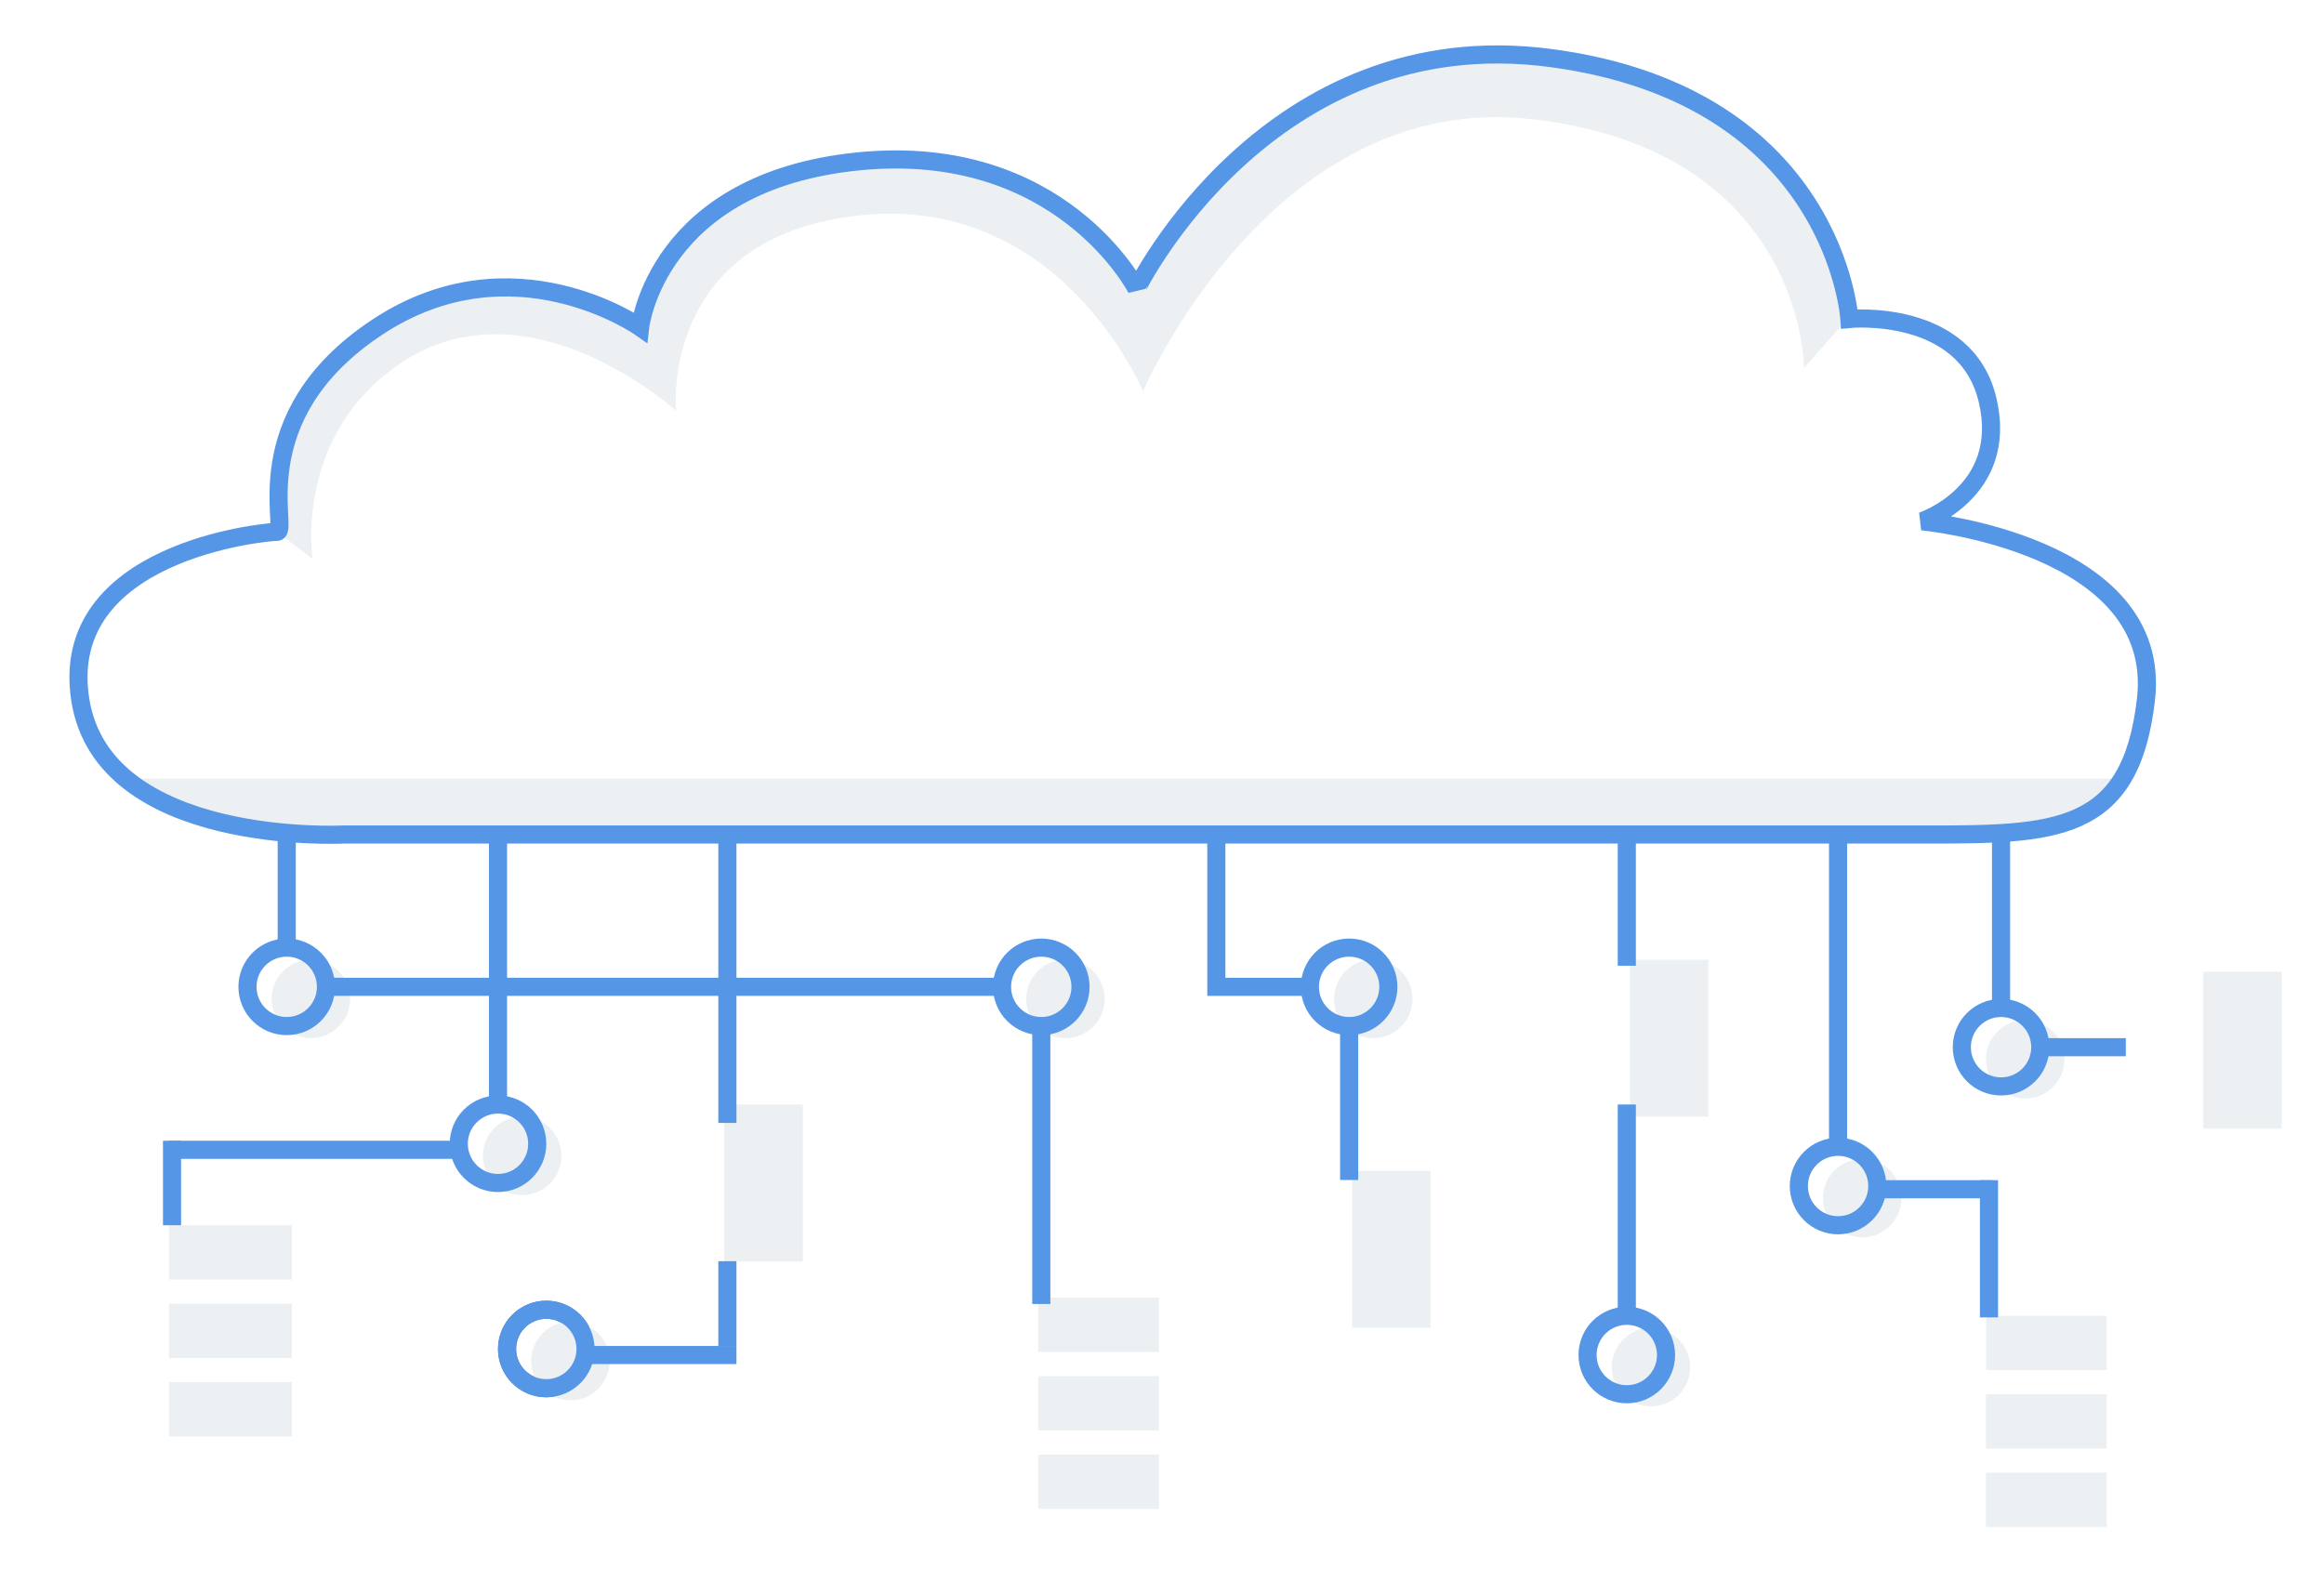 <svg width="385" height="260" viewBox="0 0 385 260" xmlns="http://www.w3.org/2000/svg" xmlns:xlink="http://www.w3.org/1999/xlink"><title>Group 2</title><defs><filter x="-50%" y="-50%" width="200%" height="200%" filterUnits="objectBoundingBox" id="q"><feOffset dy="4" in="SourceAlpha" result="shadowOffsetOuter1"/><feGaussianBlur stdDeviation="3.5" in="shadowOffsetOuter1" result="shadowBlurOuter1"/><feColorMatrix values="0 0 0 0 0 0 0 0 0 0 0 0 0 0 0 0 0 0 0.25 0" in="shadowBlurOuter1" result="shadowMatrixOuter1"/><feMerge><feMergeNode in="shadowMatrixOuter1"/><feMergeNode in="SourceGraphic"/></feMerge></filter><path id="a" d="M301 209h43v9h-43z"/><mask id="r" x="0" y="0" width="43" height="9" fill="#fff"><use xlink:href="#a"/></mask><path id="b" d="M301 222h43v9h-43z"/><mask id="s" x="0" y="0" width="43" height="9" fill="#fff"><use xlink:href="#b"/></mask><path id="c" d="M144 206h43v9h-43z"/><mask id="t" x="0" y="0" width="43" height="9" fill="#fff"><use xlink:href="#c"/></mask><path id="d" d="M144 219h43v9h-43z"/><mask id="u" x="0" y="0" width="43" height="9" fill="#fff"><use xlink:href="#d"/></mask><path id="e" d="M144 232h43v9h-43z"/><mask id="v" x="0" y="0" width="43" height="9" fill="#fff"><use xlink:href="#e"/></mask><path id="f" d="M301 235h43v9h-43z"/><mask id="w" x="0" y="0" width="43" height="9" fill="#fff"><use xlink:href="#f"/></mask><path id="g" d="M0 194h43v9H0z"/><mask id="x" x="0" y="0" width="43" height="9" fill="#fff"><use xlink:href="#g"/></mask><path id="h" d="M0 207h43v9H0z"/><mask id="y" x="0" y="0" width="43" height="9" fill="#fff"><use xlink:href="#h"/></mask><path id="i" d="M0 220h43v9H0z"/><mask id="z" x="0" y="0" width="43" height="9" fill="#fff"><use xlink:href="#i"/></mask><path id="j" d="M0 194h43v9H0z"/><mask id="A" x="0" y="0" width="43" height="9" fill="#fff"><use xlink:href="#j"/></mask><path id="k" d="M0 207h43v9H0z"/><mask id="B" x="0" y="0" width="43" height="9" fill="#fff"><use xlink:href="#k"/></mask><path id="l" d="M0 220h43v9H0z"/><mask id="C" x="0" y="0" width="43" height="9" fill="#fff"><use xlink:href="#l"/></mask><path id="m" d="M345 152h26v26h-26z"/><mask id="D" x="0" y="0" width="26" height="26" fill="#fff"><use xlink:href="#m"/></mask><path id="n" d="M250 150h26v26h-26z"/><mask id="E" x="0" y="0" width="26" height="26" fill="#fff"><use xlink:href="#n"/></mask><path id="o" d="M204 185h26v26h-26z"/><mask id="F" x="0" y="0" width="26" height="26" fill="#fff"><use xlink:href="#o"/></mask><path id="p" d="M100 174h26v26h-26z"/><mask id="G" x="0" y="0" width="26" height="26" fill="#fff"><use xlink:href="#p"/></mask></defs><g filter="url(#q)" transform="translate(7 5)" fill="none" fill-rule="evenodd"><path d="M38.883 79.116c2.136 0-6.468-18.365 16.596-33.9 23.064-15.536 43.564 0 43.564 0s2.657-24.144 36.193-27.485c33.535-3.34 46.05 21.117 46.05 21.117S199.39-5.837 249.108.642c49.718 6.48 50.27 43.2 50.27 43.2s19.227-1.88 22.877 13.384c3.65 15.265-10.847 20.138-10.847 20.138s40.038 3.745 37.099 29.504c-2.556 22.397-15.134 22.397-37.099 22.397H49.862s-39.811 2.048-43.573-22.397C2.526 82.424 36.747 79.116 38.883 79.116z" fill="#FFF"/><path d="M39.897 79.871s-9.802-15.555 15.208-34.655c20.318-15.517 43.565 0 43.565 0s2.657-24.144 36.192-27.485c33.536-3.34 46.05 21.117 46.05 21.117S199.017-5.837 248.735.642c49.718 6.48 50.232 43.28 50.232 43.28l-7.107 8.045s0-36.032-44.97-41.209c-43.121-4.963-64.539 45.078-64.539 45.078s-13.654-33.08-47.489-29.093c-32.68 3.852-29.861 32.305-29.861 32.305s-24.266-22.012-45.42-8.007c-18.024 11.933-14.8 32.544-14.8 32.544l-4.884-3.714zM13 120h331.706s-7.074 9.855-20.47 9.855H44.151C25.931 129.855 13 120 13 120z" fill="#ECF0F2"/><path d="M38.883 79.116c2.136 0-5.83-19.05 16.596-33.9 22.426-14.852 43.564 0 43.564 0s2.657-24.144 36.193-27.485c33.535-3.34 46.05 21.117 46.05 21.117S203.135-5.714 250.108.642c46.972 6.357 49.27 43.2 49.27 43.2s19.227-1.88 22.877 13.384c3.65 15.265-10.847 20.138-10.847 20.138s40.038 3.745 37.099 29.504c-2.556 22.397-15.134 22.397-37.099 22.397H49.862s-39.811 2.048-43.573-22.397C2.526 82.424 36.747 79.116 38.883 79.116z" stroke="#5596E6" stroke-width="3"/><ellipse fill="#FFF" cx="324.5" cy="164.5" rx="6.5" ry="6.5"/><ellipse fill="#ECF0F2" cx="328.5" cy="166.5" rx="6.5" ry="6.5"/><ellipse stroke="#5596E6" stroke-width="3" cx="324.5" cy="164.5" rx="6.5" ry="6.5"/><ellipse fill="#FFF" cx="297.5" cy="188.5" rx="6.5" ry="6.5"/><ellipse fill="#ECF0F2" cx="301.5" cy="189.5" rx="6.5" ry="6.5"/><ellipse stroke="#5596E6" stroke-width="3" cx="297.5" cy="187.5" rx="6.5" ry="6.5"/><ellipse fill="#FFF" cx="262.5" cy="215.5" rx="6.5" ry="6.5"/><ellipse fill="#ECF0F2" cx="266.5" cy="217.5" rx="6.5" ry="6.5"/><ellipse stroke="#5596E6" stroke-width="3" cx="262.5" cy="215.5" rx="6.5" ry="6.5"/><ellipse fill="#FFF" cx="40.5" cy="154.5" rx="6.5" ry="6.5"/><ellipse fill="#ECF0F2" cx="44.5" cy="156.5" rx="6.5" ry="6.5"/><ellipse stroke="#5596E6" stroke-width="3" cx="40.5" cy="154.5" rx="6.5" ry="6.5"/><ellipse fill="#FFF" cx="165.5" cy="154.5" rx="6.5" ry="6.5"/><ellipse fill="#ECF0F2" cx="169.5" cy="156.5" rx="6.5" ry="6.5"/><ellipse stroke="#5596E6" stroke-width="3" cx="165.5" cy="154.5" rx="6.5" ry="6.5"/><ellipse fill="#FFF" cx="216.5" cy="154.5" rx="6.5" ry="6.5"/><ellipse fill="#ECF0F2" cx="220.5" cy="156.5" rx="6.5" ry="6.5"/><ellipse stroke="#5596E6" stroke-width="3" cx="216.5" cy="154.5" rx="6.5" ry="6.5"/><path fill="#ECF0F2" d="M322 209h20v9h-20z"/><path fill="#FFF" d="M302 209h20v9h-20zM302 222h20v9h-20zM302 235h20v9h-20z"/><path fill="#ECF0F2" d="M322 222h20v9h-20zM322 235h20v9h-20z"/><use stroke="#5596E6" mask="url(#r)" stroke-width="6" xlink:href="#a"/><use stroke="#5596E6" mask="url(#s)" stroke-width="6" xlink:href="#b"/><path fill="#FFF" d="M144 206h43v9h-43zM144 219h43v9h-43zM144 232h43v9h-43z"/><path fill="#ECF0F2" d="M165 206h20v9h-20zM165 219h20v9h-20zM165 232h20v9h-20z"/><use stroke="#5596E6" mask="url(#t)" stroke-width="6" xlink:href="#c"/><use stroke="#5596E6" mask="url(#u)" stroke-width="6" xlink:href="#d"/><use stroke="#5596E6" mask="url(#v)" stroke-width="6" xlink:href="#e"/><use stroke="#5596E6" mask="url(#w)" stroke-width="6" xlink:href="#f"/><use stroke="#4178BE" mask="url(#x)" stroke-width="6" fill="#FFF" xlink:href="#g"/><use stroke="#4178BE" mask="url(#y)" stroke-width="6" fill="#FFF" xlink:href="#h"/><use stroke="#4178BE" mask="url(#z)" stroke-width="6" fill="#FFF" xlink:href="#i"/><path fill="#ECF0F2" d="M21 194h20.356v9H21zM21 207h20.356v9H21zM21 220h20.356v9H21z"/><use stroke="#5596E6" mask="url(#A)" stroke-width="6" xlink:href="#j"/><use stroke="#5596E6" mask="url(#B)" stroke-width="6" xlink:href="#k"/><use stroke="#5596E6" mask="url(#C)" stroke-width="6" xlink:href="#l"/><path fill="#ECF0F2" d="M263 150h13v26h-13z"/><path fill="#FFF" d="M251 150h12v26h-12zM346 153h12v24h-12z"/><path fill="#ECF0F2" d="M358 152h13v26h-13z"/><use stroke="#5596E6" mask="url(#D)" stroke-width="6" xlink:href="#m"/><use stroke="#5596E6" mask="url(#E)" stroke-width="6" xlink:href="#n"/><path fill="#FFF" d="M204 185h26v26h-26z"/><path fill="#ECF0F2" d="M217 185h13v26h-13z"/><use stroke="#5596E6" mask="url(#F)" stroke-width="6" xlink:href="#o"/><path fill="#FFF" d="M100 174h26v26h-26z"/><path fill="#ECF0F2" d="M113 174h13v26h-13z"/><use stroke="#5596E6" mask="url(#G)" stroke-width="6" xlink:href="#p"/><path d="M75.5 129.493v42.265M21.5 181.5v11M113.5 201.455V212.5M40.5 129.493V147.5M262.5 175.493v33.068M47.5 154.493h111.005M165.504 162.065v43.48M216.504 162.065V185M324.5 129.5v27M321.563 188.034H304.5M297.5 130.49v50.02" stroke="#5596E6" stroke-width="3" stroke-linecap="square"/><ellipse fill="#FFF" cx="75.5" cy="180.5" rx="6.5" ry="6.5"/><ellipse fill="#ECF0F2" cx="79.5" cy="182.5" rx="6.5" ry="6.5"/><ellipse stroke="#5596E6" stroke-width="3" cx="75.5" cy="180.5" rx="6.5" ry="6.5"/><ellipse stroke="#4178BE" stroke-width="3" fill="#FFF" cx="83.5" cy="214.5" rx="6.5" ry="6.5"/><ellipse fill="#ECF0F2" cx="87.5" cy="216.5" rx="6.5" ry="6.5"/><ellipse stroke="#5596E6" stroke-width="3" cx="83.5" cy="214.5" rx="6.5" ry="6.5"/><path d="M262.5 129.5v20M194.5 154.5h15.033M90.5 215.5h23M331.5 164.5h12.166M322.5 188.035v19.73M194.5 130.5V154M113.5 129.5v46.043M22.445 181.5H68.5" stroke="#5596E6" stroke-width="3" stroke-linecap="square"/></g></svg>